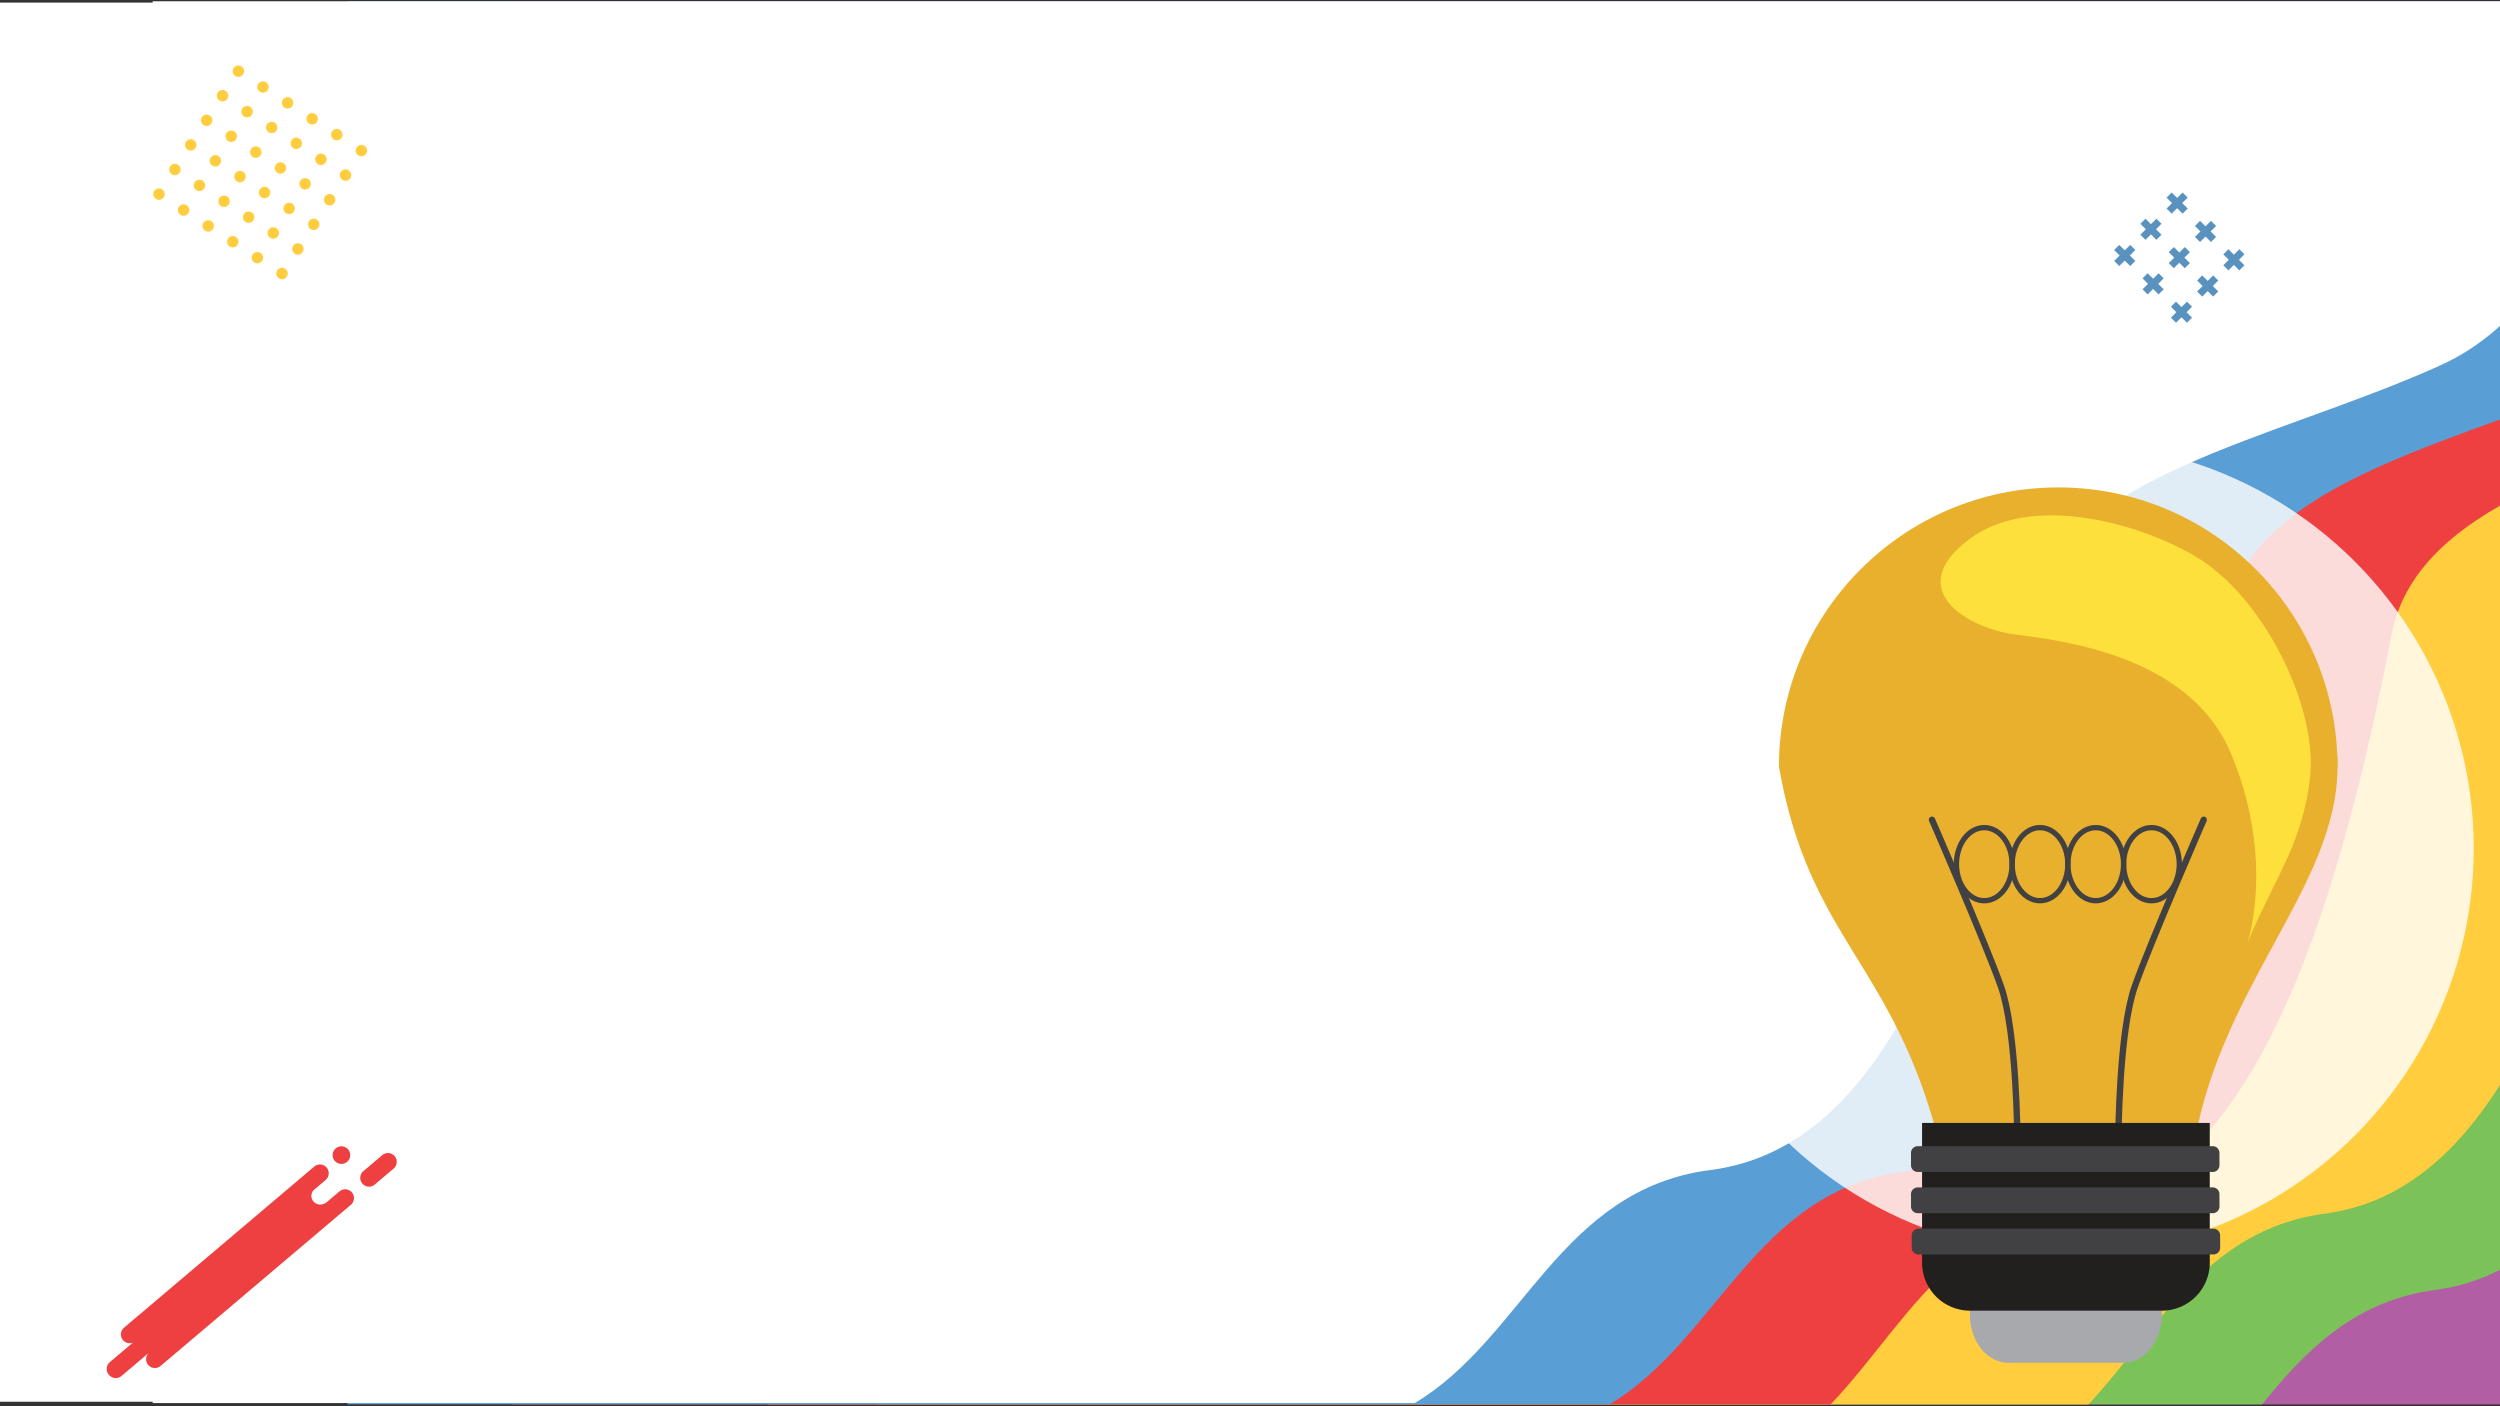 <svg xmlns="http://www.w3.org/2000/svg" xmlns:xlink="http://www.w3.org/1999/xlink" viewBox="0 0 1920 1080"><rect x="0" y="0" width="1920" height="1080" fill="#333333" stroke="none"/><defs><style>.cls-1,.cls-12,.cls-15{fill:none;}.cls-2{isolation:isolate;}.cls-3{clip-path:url(#clip-path);}.cls-4{fill:#b15ea5;}.cls-5{fill:#7bc258;}.cls-6{fill:#ffcd3e;}.cls-7{fill:#ef4041;}.cls-8{fill:#5a9ed6;}.cls-10,.cls-9{fill:#fff;}.cls-9{opacity:0.81;}.cls-11{fill:#e8b02c;}.cls-12,.cls-15{stroke:#414042;stroke-linecap:round;stroke-miterlimit:10;}.cls-12{stroke-width:4.9px;}.cls-13{fill:#a7a9ac;}.cls-14{fill:#221f1f;}.cls-15{stroke-width:4.08px;}.cls-16{fill:#fde03b;}.cls-17{fill:#414042;}.cls-18{opacity:0.65;}.cls-19{fill:#00589c;}.cls-20{clip-path:url(#clip-path-2);}.cls-21{mix-blend-mode:multiply;}.cls-22{fill:url(#linear-gradient);}.cls-23{fill:url(#linear-gradient-2);}.cls-24{fill:url(#linear-gradient-3);}.cls-25{fill:url(#linear-gradient-4);}</style><clipPath id="clip-path"><rect class="cls-1" y="0.99" width="1924.8" height="1077.58"/></clipPath><clipPath id="clip-path-2"><rect class="cls-1" x="-2010.85" y="1.98" width="1921.96" height="1079.16"/></clipPath><linearGradient id="linear-gradient" x1="25.07" y1="205.86" x2="-186.78" y2="571.02" gradientUnits="userSpaceOnUse"><stop offset="0" stop-color="#498dcb"/><stop offset="0.55" stop-color="#58b3e3"/><stop offset="1" stop-color="#63cdf4"/></linearGradient><linearGradient id="linear-gradient-2" x1="-70.08" y1="150.66" x2="-281.93" y2="515.82" xlink:href="#linear-gradient"/><linearGradient id="linear-gradient-3" x1="-44.48" y1="165.51" x2="-256.33" y2="530.68" xlink:href="#linear-gradient"/><linearGradient id="linear-gradient-4" x1="-12.99" y1="183.78" x2="-224.83" y2="548.94" xlink:href="#linear-gradient"/></defs><title>BG3</title><g class="cls-2"><g id="Layer_3" data-name="Layer 3"><g class="cls-3"><path class="cls-4" d="M2648.36,149.13c-35.37,95.15-54.55,240.94-163.87,291.73-128.58,59.74-292.21,86.93-313,195.73-57.51,300.65-136.16,427.3-246.67,442-115.66,15.36-143.8,133.61-227.18,184.83H728.36V149.13Z"/><path class="cls-5" d="M2593.86,61.2c-35.37,95.14-54.55,240.94-163.88,291.73-128.58,59.74-292.2,86.93-313,195.73-57.52,300.64-136.16,427.3-246.67,442-115.67,15.36-143.81,133.61-227.18,184.82H673.86V61.2Z"/><path class="cls-6" d="M2509.34,2.54c-35.37,95.14-54.55,240.94-163.87,291.73C2216.89,354,2053.26,381.2,2032.45,490c-57.51,300.64-136.16,427.3-246.67,442-115.66,15.36-143.8,133.61-227.18,184.82H589.34V2.54Z"/><path class="cls-7" d="M2313.51.23C2278.13,95.37,2259,241.17,2149.63,292c-128.58,59.74-292.21,86.93-313,195.73C1779.1,788.33,1700.45,915,1590,929.67c-115.67,15.36-143.81,133.61-227.19,184.82H393.51V.23Z"/><path class="cls-8" d="M2186.87-.62C2151.5,91.53,2132.32,232.74,2023,281.93c-128.58,57.85-292.2,84.19-313,189.56-57.51,291.17-136.16,413.84-246.66,428.05-115.67,14.88-143.81,129.41-227.19,179H266.87V-.62Z"/><circle class="cls-9" cx="1588.11" cy="651.68" r="311.73"/><path class="cls-10" d="M117.25-1.62V2H0V1076.55H117.25v1h969.26c83.37-49.6,111.51-164.13,227.18-179,110.51-14.21,189.15-136.88,246.67-428,20.81-105.37,184.43-131.71,313-189.56,109.32-49.19,128.5-190.4,163.87-282.55Z"/><path class="cls-11" d="M1795.19,588.82c-111.64,147.87-152.77,20.11-214.48,20.56-32.32.24-55.81,133.18-214.49-20.56,0-118.45,96-214.49,214.49-214.49S1795.19,470.37,1795.19,588.82Z"/><path class="cls-11" d="M1366.22,588.82c23.52,133.81,88.15,150.18,123.41,290.06,76.54,51,70.66,39.19,193.92,10,17.61-128.73,111.64-206.38,111.64-300.1C1801.06,448.75,1383.86,476.2,1366.22,588.82Z"/><path class="cls-12" d="M1483.77,629.58s40.65,93.33,52.93,127.95,12.64,117.29,12.64,117.29"/><path class="cls-12" d="M1692.46,629.58s-40.63,93.33-52.92,127.95-12.64,117.29-12.64,117.29"/><path class="cls-13" d="M1512.88,943.6v66.19c0,20.36,13.21,36.86,29.51,36.85h88.49c16.26,0,29.47-16.49,29.47-36.85V943.6Z"/><path class="cls-14" d="M1476.15,862.42V969.74A36.85,36.85,0,0,0,1513,1006.6h147.27a36.85,36.85,0,0,0,36.83-36.86V862.42Z"/><path class="cls-15" d="M1545.32,663.67c0,15.52-9.59,28.09-21.4,28.09s-21.38-12.57-21.38-28.09,9.56-28.06,21.38-28.06S1545.32,648.19,1545.32,663.67Z"/><path class="cls-15" d="M1588.11,663.67c0,15.52-9.56,28.09-21.4,28.08s-21.39-12.56-21.39-28.08,9.59-28.06,21.4-28.06S1588.12,648.19,1588.11,663.67Z"/><path class="cls-15" d="M1630.92,663.67c0,15.52-9.58,28.09-21.4,28.08s-21.4-12.56-21.41-28.08,9.59-28.06,21.41-28.06S1630.92,648.19,1630.92,663.67Z"/><path class="cls-15" d="M1673.71,663.67c0,15.52-9.57,28.09-21.39,28.09s-21.4-12.57-21.4-28.09,9.58-28.06,21.41-28.06S1673.7,648.19,1673.71,663.67Z"/><path class="cls-16" d="M1512.88,413.73c52.93-39.06,147.36-5.84,182.33,19.57,48.62,35.32,84.52,113.32,78.91,163.74s-26.94,77-46.77,124c-7,16.69,24.11-50.85-13.77-141.92-28.28-68-110-85.29-164.24-91.56C1511.42,483.13,1460.24,452.59,1512.88,413.73Z"/><path class="cls-17" d="M1704.56,894.76a5.16,5.16,0,0,1-5,5.3H1472.65a5.16,5.16,0,0,1-5-5.29v-9.21a5.17,5.17,0,0,1,5-5.3h226.88a5.18,5.18,0,0,1,5,5.3Z"/><path class="cls-17" d="M1704.57,926.44a5.18,5.18,0,0,1-5,5.3H1472.65a5.17,5.17,0,0,1-5-5.3v-9.21a5.18,5.18,0,0,1,5-5.3h226.88a5.17,5.17,0,0,1,5,5.3Z"/><path class="cls-17" d="M1705.09,958.12a5.18,5.18,0,0,1-5,5.3H1473.18a5.18,5.18,0,0,1-5-5.3v-9.21a5.19,5.19,0,0,1,5-5.31h226.87a5.18,5.18,0,0,1,5,5.31Z"/><g class="cls-18"><polygon class="cls-19" points="1639.92 200.39 1635.72 196.19 1639.92 191.99 1635.99 188.07 1631.8 192.27 1627.6 188.07 1623.68 191.99 1627.88 196.19 1623.68 200.39 1627.6 204.31 1631.8 200.11 1635.99 204.31 1639.92 200.39"/><polygon class="cls-19" points="1661.7 222.18 1657.51 217.98 1661.7 213.78 1657.79 209.86 1653.59 214.06 1649.39 209.86 1645.47 213.78 1649.67 217.98 1645.47 222.18 1649.39 226.1 1653.59 221.9 1657.79 226.1 1661.7 222.18"/><polygon class="cls-19" points="1683.49 243.97 1679.3 239.77 1683.49 235.57 1679.57 231.65 1675.38 235.85 1671.18 231.65 1667.26 235.57 1671.45 239.77 1667.26 243.97 1671.18 247.89 1675.38 243.69 1679.57 247.89 1683.49 243.97"/></g><g class="cls-18"><polygon class="cls-19" points="1660.04 180.27 1655.84 176.07 1660.04 171.87 1656.12 167.95 1651.92 172.15 1647.72 167.95 1643.8 171.87 1648 176.07 1643.8 180.27 1647.72 184.19 1651.92 179.99 1656.12 184.19 1660.04 180.27"/><polygon class="cls-19" points="1681.83 202.06 1677.63 197.86 1681.83 193.66 1677.9 189.74 1673.71 193.94 1669.51 189.74 1665.59 193.66 1669.79 197.86 1665.59 202.06 1669.51 205.98 1673.71 201.78 1677.9 205.98 1681.83 202.06"/><polygon class="cls-19" points="1703.62 223.84 1699.42 219.65 1703.62 215.45 1699.69 211.53 1695.5 215.73 1691.3 211.53 1687.38 215.45 1691.58 219.65 1687.38 223.84 1691.3 227.77 1695.5 223.57 1699.69 227.77 1703.62 223.84"/></g><g class="cls-18"><polygon class="cls-19" points="1680.16 160.15 1675.96 155.95 1680.16 151.75 1676.24 147.83 1672.04 152.03 1667.84 147.83 1663.92 151.75 1668.12 155.95 1663.92 160.15 1667.84 164.07 1672.04 159.87 1676.24 164.07 1680.16 160.15"/><polygon class="cls-19" points="1701.95 181.94 1697.75 177.74 1701.95 173.54 1698.03 169.62 1693.83 173.82 1689.63 169.62 1685.71 173.54 1689.91 177.74 1685.71 181.94 1689.63 185.86 1693.83 181.66 1698.03 185.86 1701.95 181.94"/><polygon class="cls-19" points="1723.73 203.72 1719.54 199.53 1723.73 195.33 1719.81 191.41 1715.62 195.61 1711.42 191.41 1707.5 195.33 1711.7 199.53 1707.5 203.72 1711.42 207.65 1715.62 203.45 1719.81 207.65 1723.73 203.72"/></g><path class="cls-6" d="M186.78,57a4.38,4.38,0,1,1-1.31-6A4.38,4.38,0,0,1,186.78,57Z"/><path class="cls-6" d="M205.67,69.17a4.37,4.37,0,1,1-1.3-6A4.38,4.38,0,0,1,205.67,69.17Z"/><path class="cls-6" d="M224.56,81.37a4.37,4.37,0,1,1-1.3-6.05A4.37,4.37,0,0,1,224.56,81.37Z"/><path class="cls-6" d="M243.46,93.57a4.38,4.38,0,1,1-1.31-6A4.38,4.38,0,0,1,243.46,93.57Z"/><path class="cls-6" d="M262.35,105.77a4.38,4.38,0,1,1-1.3-6A4.38,4.38,0,0,1,262.35,105.77Z"/><path class="cls-6" d="M281.24,118a4.37,4.37,0,1,1-1.3-6A4.38,4.38,0,0,1,281.24,118Z"/><path class="cls-6" d="M174.58,75.87a4.38,4.38,0,1,1-1.3-6.05A4.38,4.38,0,0,1,174.58,75.87Z"/><path class="cls-6" d="M193.47,88.07a4.38,4.38,0,1,1-1.3-6A4.37,4.37,0,0,1,193.47,88.07Z"/><path class="cls-6" d="M212.36,100.26a4.37,4.37,0,1,1-1.3-6A4.37,4.37,0,0,1,212.36,100.26Z"/><path class="cls-6" d="M231.26,112.46a4.37,4.37,0,1,1-1.3-6A4.38,4.38,0,0,1,231.26,112.46Z"/><path class="cls-6" d="M250.15,124.66a4.38,4.38,0,1,1-1.3-6A4.38,4.38,0,0,1,250.15,124.66Z"/><path class="cls-6" d="M269,136.86a4.37,4.37,0,1,1-1.3-6.05A4.36,4.36,0,0,1,269,136.86Z"/><path class="cls-6" d="M162.38,94.76a4.37,4.37,0,1,1-1.3-6.05A4.38,4.38,0,0,1,162.38,94.76Z"/><path class="cls-6" d="M181.28,107a4.38,4.38,0,1,1-1.31-6A4.38,4.38,0,0,1,181.28,107Z"/><path class="cls-6" d="M200.17,119.16a4.38,4.38,0,1,1-1.3-6A4.38,4.38,0,0,1,200.17,119.16Z"/><path class="cls-6" d="M219.06,131.35a4.37,4.37,0,1,1-1.3-6A4.38,4.38,0,0,1,219.06,131.35Z"/><path class="cls-6" d="M238,143.55a4.37,4.37,0,1,1-1.3-6.05A4.36,4.36,0,0,1,238,143.55Z"/><path class="cls-6" d="M256.85,155.75a4.38,4.38,0,1,1-1.31-6.05A4.38,4.38,0,0,1,256.85,155.75Z"/><path class="cls-6" d="M150.18,113.65a4.37,4.37,0,1,1-1.3-6A4.37,4.37,0,0,1,150.18,113.65Z"/><path class="cls-6" d="M169.08,125.85a4.37,4.37,0,1,1-1.3-6A4.37,4.37,0,0,1,169.08,125.85Z"/><path class="cls-6" d="M188,138.05a4.38,4.38,0,1,1-1.3-6.05A4.38,4.38,0,0,1,188,138.05Z"/><path class="cls-6" d="M206.86,150.25a4.37,4.37,0,1,1-1.3-6.05A4.36,4.36,0,0,1,206.86,150.25Z"/><path class="cls-6" d="M225.76,162.44a4.37,4.37,0,1,1-1.31-6A4.38,4.38,0,0,1,225.76,162.44Z"/><path class="cls-6" d="M244.65,174.64a4.37,4.37,0,1,1-1.3-6A4.38,4.38,0,0,1,244.65,174.64Z"/><path class="cls-6" d="M138,132.55a4.38,4.38,0,1,1-1.31-6.05A4.38,4.38,0,0,1,138,132.55Z"/><path class="cls-6" d="M156.88,144.74a4.37,4.37,0,1,1-1.3-6A4.38,4.38,0,0,1,156.88,144.74Z"/><path class="cls-6" d="M175.77,156.94a4.37,4.37,0,1,1-1.3-6A4.36,4.36,0,0,1,175.77,156.94Z"/><path class="cls-6" d="M194.67,169.14a4.37,4.37,0,1,1-1.31-6A4.38,4.38,0,0,1,194.67,169.14Z"/><path class="cls-6" d="M213.56,181.34a4.38,4.38,0,1,1-1.3-6.05A4.38,4.38,0,0,1,213.56,181.34Z"/><path class="cls-6" d="M232.45,193.54a4.38,4.38,0,1,1-1.3-6A4.39,4.39,0,0,1,232.45,193.54Z"/><path class="cls-6" d="M125.79,151.44a4.37,4.37,0,1,1-1.3-6.05A4.38,4.38,0,0,1,125.79,151.44Z"/><path class="cls-6" d="M144.68,163.64a4.38,4.38,0,1,1-1.3-6A4.36,4.36,0,0,1,144.68,163.64Z"/><path class="cls-6" d="M163.58,175.83a4.37,4.37,0,1,1-1.31-6A4.38,4.38,0,0,1,163.58,175.83Z"/><path class="cls-6" d="M182.47,188a4.37,4.37,0,1,1-1.3-6A4.37,4.37,0,0,1,182.47,188Z"/><path class="cls-6" d="M201.36,200.23a4.37,4.37,0,1,1-1.3-6A4.37,4.37,0,0,1,201.36,200.23Z"/><path class="cls-6" d="M220.26,212.43a4.38,4.38,0,1,1-1.31-6.05A4.38,4.38,0,0,1,220.26,212.43Z"/><path class="cls-7" d="M266.58,892.28a6.76,6.76,0,1,0-9.53-.79A6.77,6.77,0,0,0,266.58,892.28Z"/><path class="cls-7" d="M270.25,915.76a6.79,6.79,0,0,0-9.53-.79l-10.5,8.9c-7.6,4.27-14.16-3.79-9.54-9.65l9.41-8a6.77,6.77,0,0,0,.79-9.52h0a6.77,6.77,0,0,0-9.52-.79L95.23,1019.68a6.76,6.76,0,0,0,6.85,11.44L84.3,1046.17a6.79,6.79,0,0,0-.79,9.53l.25.29a6.79,6.79,0,0,0,9.53.79l21.31-18.06a6.79,6.79,0,0,0-.79,9.53h0a6.78,6.78,0,0,0,9.53.79L269.46,925.29a6.78,6.78,0,0,0,.79-9.53Zm-31.37,17.71h0l-17,14.38Z"/><path class="cls-7" d="M303.1,887.94h0a6.75,6.75,0,0,0-9.52-.79l-14.31,12.12A6.76,6.76,0,1,0,288,909.58l14.3-12.11A6.76,6.76,0,0,0,303.1,887.94Z"/></g></g><g id="BG_2" data-name="BG 2"><g class="cls-20"><g id="BG2"><g class="cls-21"><path class="cls-22" d="M15.55,222.21l6.74,11.67-6.74,11.67H2.08l-6.74-11.67,6.74-11.67H15.55m.51-.88H1.57l-7.24,12.55,7.24,12.54H16.06l7.24-12.54-7.24-12.55Z"/></g><g class="cls-21"><circle class="cls-23" cx="6.56" cy="18.55" r="5.23"/></g><g class="cls-21"><path class="cls-24" d="M1.53,89.37A1.83,1.83,0,0,1-.3,91.2a1.83,1.83,0,0,1-1.83-1.83A1.83,1.83,0,0,1-.3,87.54,1.83,1.83,0,0,1,1.53,89.37Z"/></g><g class="cls-21"><path class="cls-25" d="M12.31,142.49A1.34,1.34,0,1,1,11,141.14,1.34,1.34,0,0,1,12.31,142.49Z"/></g></g></g></g></g></svg>